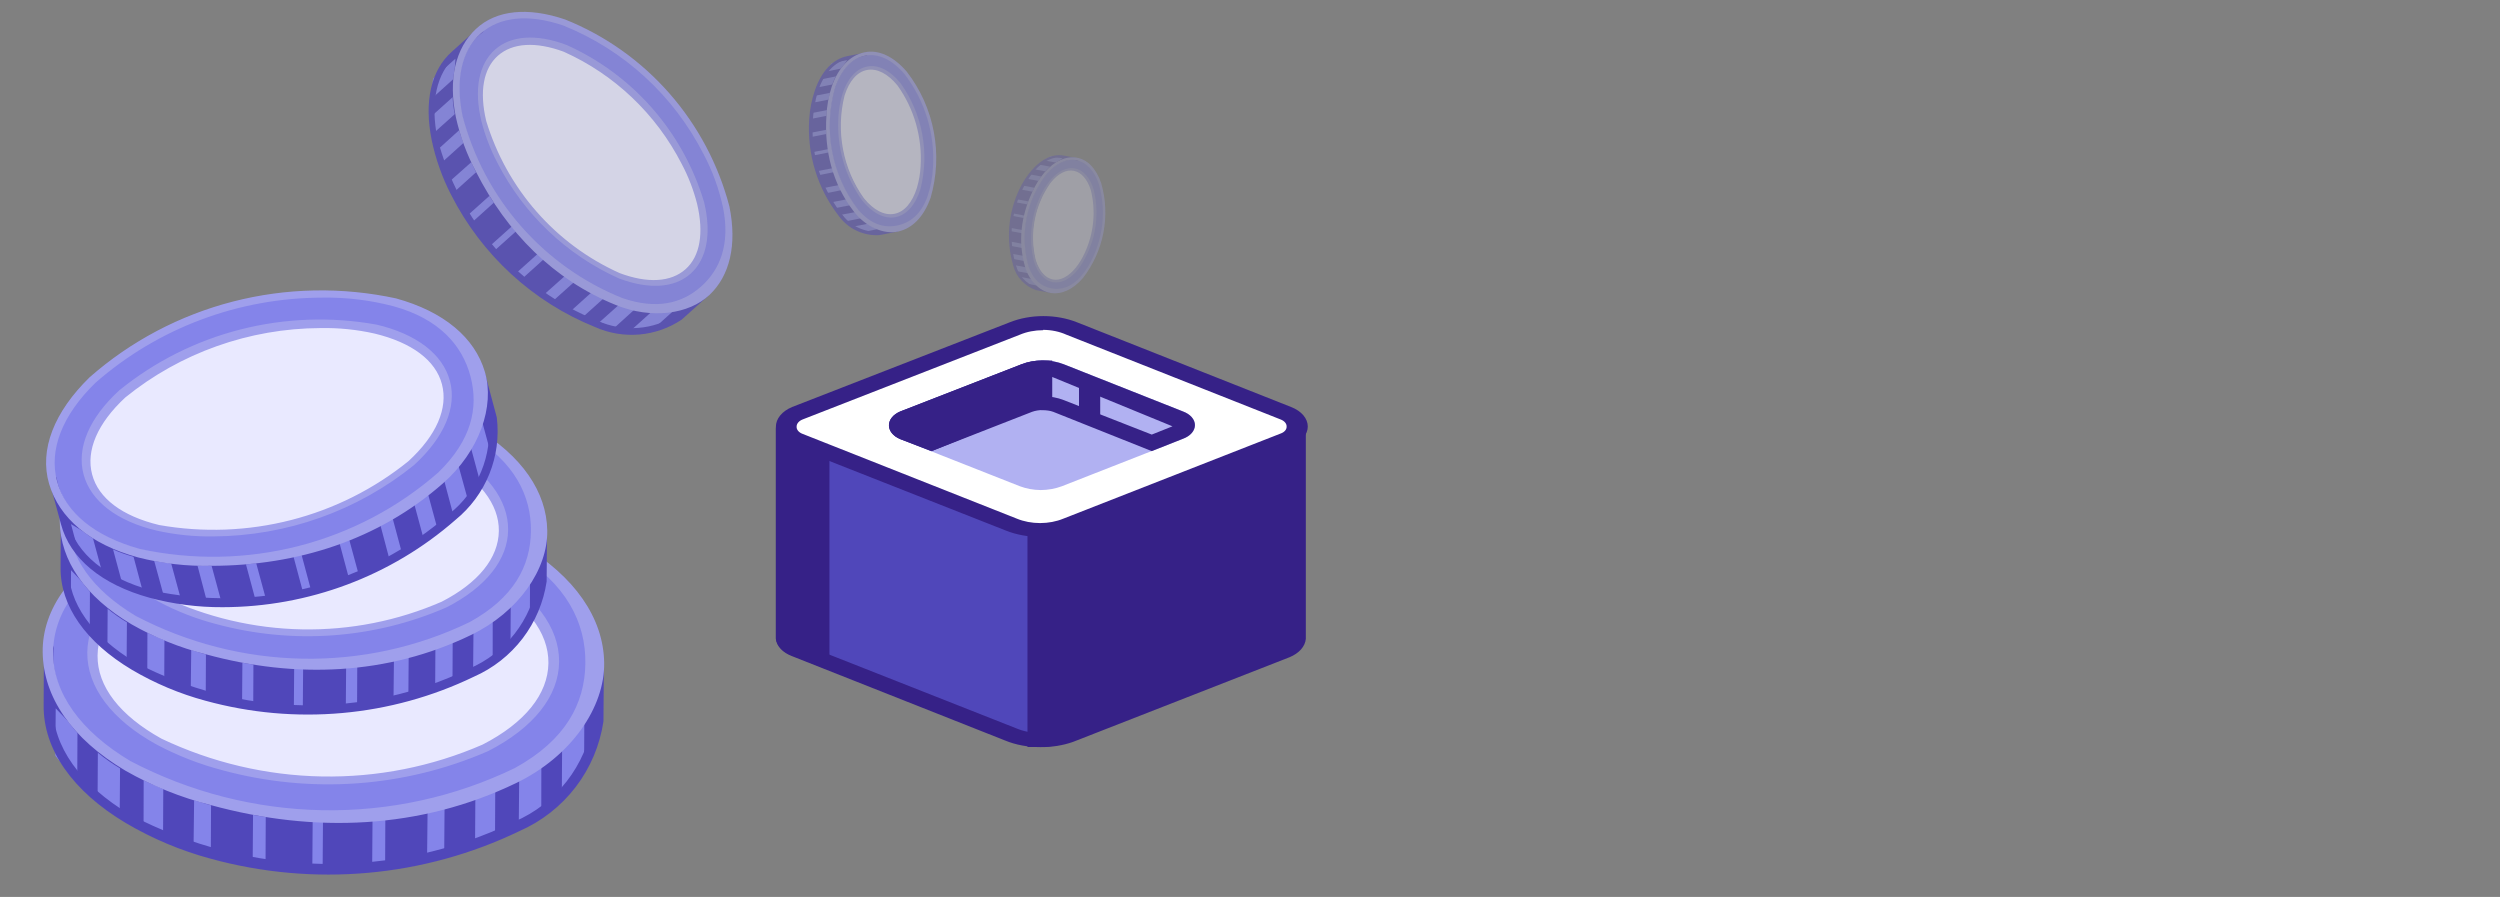 <svg viewBox="0 0 262 94" fill="none" xmlns="http://www.w3.org/2000/svg">
<rect x="0" y="0" width="262" height="94" fill="#808080" stroke="none"/>
<g clip-path="url(#clip0_1762_42737)">
<path d="M5.037 67.824L7.966 65.149C9.404 63.111 10.574 63.979 13.503 62.377C19.84 59.265 26.843 57.696 33.942 57.796C41.041 57.897 48.036 59.665 54.355 62.956C57.382 64.737 59.08 63.843 60.551 65.969L62.841 68.834L62.775 75.394C62.404 77.808 61.429 80.083 59.939 82.012C58.45 83.941 56.493 85.462 54.249 86.434C47.895 89.522 40.88 91.067 33.776 90.94C26.672 90.814 19.679 89.021 13.365 85.708C7.744 82.364 4.885 78.066 4.974 73.832L5.037 67.824Z" fill="#5047BA"/>
<path d="M23.32 80.717C32.598 83.231 42.424 82.522 51.167 78.705C55.916 76.276 58.565 72.936 58.593 69.344C58.62 65.751 56.032 62.286 51.296 59.7C45.872 57.099 39.959 55.692 33.965 55.577C27.97 55.462 22.037 56.642 16.574 59.035C11.825 61.464 9.176 64.804 9.148 68.397C9.121 71.99 11.709 75.454 16.445 78.04C18.627 79.196 20.934 80.094 23.32 80.717ZM44.117 58.188C46.419 58.778 48.643 59.642 50.741 60.762C55.102 63.179 57.513 66.25 57.472 69.493C57.431 72.736 55.005 75.754 50.575 78.027C45.279 80.335 39.531 81.474 33.724 81.367C27.917 81.26 22.187 79.91 16.923 77.407C12.562 74.991 10.183 71.929 10.225 68.686C10.266 65.443 12.691 62.424 17.089 60.142C25.573 56.434 35.112 55.744 44.117 58.188Z" fill="#5047BA"/>
<path d="M51.006 63.505C45.672 60.951 39.856 59.574 33.963 59.468C28.069 59.362 22.238 60.531 16.871 62.893C15.329 63.533 13.933 64.471 12.763 65.654C11.593 66.837 10.672 68.24 10.053 69.785C10.053 69.785 10.054 69.785 9.891 69.741C9.167 66.086 11.517 62.286 16.872 59.536C22.247 57.181 28.084 56.02 33.981 56.133C39.878 56.246 45.696 57.63 51.032 60.189C56.409 63.121 58.675 67.016 57.887 70.716L57.724 70.672C56.518 67.502 54.102 64.924 51.006 63.505Z" fill="#5047BA"/>
<path d="M9.873 70.349C10.012 70.37 10.154 70.338 10.271 70.261C10.387 70.184 10.471 70.066 10.505 69.93C11.71 66.962 14.055 64.603 17.026 63.374C22.323 61.048 28.077 59.899 33.891 60.008C39.706 60.116 45.442 61.479 50.704 64.002C52.169 64.664 53.492 65.606 54.595 66.776C55.698 67.945 56.559 69.318 57.13 70.814C57.155 70.906 57.205 70.99 57.273 71.057C57.342 71.124 57.426 71.171 57.519 71.195C57.572 71.243 57.634 71.277 57.702 71.296C57.771 71.314 57.842 71.316 57.91 71.3C58.033 71.217 58.126 71.096 58.175 70.956C59.072 66.836 56.465 62.779 51.063 59.807C45.64 57.206 39.728 55.8 33.734 55.685C27.741 55.571 21.809 56.75 16.348 59.143C10.959 61.884 8.298 65.808 9.075 69.927C9.152 70.068 9.269 70.183 9.411 70.258C9.553 70.333 9.714 70.365 9.873 70.349ZM44.401 60.338C35.12 57.821 25.288 58.543 16.551 62.381C14.016 63.518 11.853 65.333 10.302 67.626C10.72 65.877 11.555 64.258 12.739 62.907C13.923 61.556 15.419 60.513 17.102 59.864C22.398 57.557 28.144 56.418 33.95 56.525C39.756 56.632 45.485 57.982 50.747 60.483C52.426 61.185 53.911 62.282 55.074 63.68C56.237 65.078 57.041 66.734 57.417 68.503C55.931 66.091 53.785 64.146 51.235 62.898C49.07 61.766 46.774 60.906 44.401 60.338Z" fill="#5047BA"/>
<path d="M34.734 56.086L34.696 61.153L33.615 61.134L33.653 56.067L34.734 56.086Z" fill="#8484EA"/>
<path d="M38.019 61.512L39.377 61.53L39.399 56.477L38.044 56.182L38.019 61.512Z" fill="#8484EA"/>
<path d="M42.33 62.498L44.096 62.556L44.127 57.471L42.355 57.03L42.33 62.498Z" fill="#8484EA"/>
<path d="M46.513 63.822L48.59 63.894L48.621 58.809L46.558 58.012L46.513 63.822Z" fill="#8484EA"/>
<path d="M50.464 65.917L52.786 65.986L52.817 60.9L50.488 59.651L50.464 65.917Z" fill="#8484EA"/>
<path d="M54.261 69.829L56.592 69.866L56.626 64.365L54.309 62.531L54.261 69.829Z" fill="#8484EA"/>
<path d="M29.19 61.292L30.54 61.342L30.564 56.012L29.213 56.238L29.19 61.292Z" fill="#8484EA"/>
<path d="M24.437 62.158L26.212 62.184L26.27 56.724L24.46 57.104L24.437 62.158Z" fill="#8484EA"/>
<path d="M19.904 63.358L21.989 63.398L22.009 57.547L19.967 58.281L19.904 63.358Z" fill="#8484EA"/>
<path d="M15.707 65.274L18.038 65.31L18.062 59.044L15.73 60.22L15.707 65.274Z" fill="#8484EA"/>
<path d="M11.799 68.636L14.13 68.673L14.199 61.829L11.854 63.591L11.799 68.636Z" fill="#8484EA"/>
<path d="M33.849 85.966L33.814 90.697L32.733 90.678L32.768 85.946L33.849 85.966Z" fill="#8484EA"/>
<path d="M26.479 90.542L27.828 90.593L27.851 85.4L26.52 85.147L26.479 90.542Z" fill="#8484EA"/>
<path d="M20.282 88.922L22.092 89.616L22.118 84.147L20.346 83.707L20.282 88.922Z" fill="#8484EA"/>
<path d="M15.045 86.416L17.09 87.415L17.112 82.363L15.058 81.534L15.045 86.416Z" fill="#8484EA"/>
<path d="M10.227 83.631L12.546 85.051L12.584 80.21L10.257 78.685L10.227 83.631Z" fill="#8484EA"/>
<path d="M5.801 79.215L8.095 81.945L8.119 76.615L5.839 74.236L5.801 79.215Z" fill="#8484EA"/>
<path d="M39.003 90.781L40.361 90.799L40.384 85.606L39.041 85.8L39.003 90.781Z" fill="#8484EA"/>
<path d="M44.754 90.247L46.552 89.516L46.591 84.397L44.813 84.787L44.754 90.247Z" fill="#8484EA"/>
<path d="M49.789 88.194L51.879 87.681L51.904 82.351L49.82 83.108L49.789 88.194Z" fill="#8484EA"/>
<path d="M54.371 85.975L56.727 84.84L56.734 79.713L54.418 80.963L54.371 85.975Z" fill="#8484EA"/>
<path d="M58.879 83.13L61.211 81.017L61.235 75.824L58.913 77.766L58.879 83.13Z" fill="#8484EA"/>
<path d="M13.536 56.899C19.874 53.791 26.877 52.223 33.975 52.323C41.074 52.424 48.068 54.19 54.389 57.478C65.63 64.166 65.55 74.669 54.217 80.94C47.873 84.022 40.871 85.561 33.779 85.432C26.687 85.303 19.707 83.51 13.406 80.199C2.156 73.544 2.237 63.041 13.536 56.899ZM16.71 77.693C22.048 80.253 27.867 81.638 33.766 81.751C39.664 81.864 45.503 80.703 50.878 78.347C60.37 73.521 60.407 65.464 51.001 60.308C45.658 57.701 39.822 56.277 33.9 56.134C27.977 55.991 22.109 57.133 16.703 59.48C7.416 64.327 7.304 72.537 16.744 77.563L16.71 77.693Z" fill="#8484EA"/>
<path d="M22.058 89.987C32.9 92.966 44.415 91.935 54.46 87.087C56.782 86.067 58.802 84.481 60.337 82.474C61.871 80.467 62.87 78.102 63.242 75.598L63.286 69.794C63.289 69.721 63.277 69.648 63.25 69.579C63.224 69.511 63.183 69.448 63.132 69.395C63.08 69.343 63.018 69.301 62.95 69.272C62.882 69.244 62.809 69.23 62.735 69.231C62.596 69.234 62.463 69.287 62.361 69.381C62.26 69.475 62.197 69.603 62.184 69.741C61.892 72.127 60.978 74.389 59.531 76.302C58.085 78.215 56.156 79.713 53.937 80.647C47.679 83.68 40.773 85.191 33.781 85.059C26.788 84.926 19.906 83.153 13.696 79.885C8.189 76.641 5.191 72.341 5.633 67.959C5.637 67.85 5.61 67.742 5.554 67.647C5.499 67.552 5.417 67.475 5.319 67.425C5.222 67.368 5.109 67.345 4.998 67.359C4.886 67.373 4.784 67.424 4.705 67.502C4.622 67.613 4.586 67.753 4.604 67.891L4.574 73.906C4.522 78.53 7.602 82.922 13.189 86.256C15.966 87.893 18.95 89.148 22.058 89.987ZM62.174 74.203L62.139 75.544C61.773 77.859 60.827 80.04 59.39 81.885C57.953 83.731 56.069 85.183 53.912 86.109C47.649 89.147 40.737 90.663 33.737 90.535C26.738 90.407 19.848 88.637 13.629 85.371C8.375 82.23 5.514 78.208 5.538 73.957L5.529 73.054C7.233 76.339 9.881 79.051 13.133 80.841C19.526 84.181 26.602 85.987 33.788 86.112C40.975 86.237 48.071 84.677 54.502 81.56C57.748 79.932 60.419 77.37 62.174 74.203Z" fill="#5047BA"/>
<path d="M16.705 59.487C22.08 57.132 27.918 55.971 33.816 56.084C39.715 56.197 45.533 57.581 50.871 60.142C60.277 65.297 60.239 73.353 50.748 78.18C45.373 80.535 39.535 81.696 33.637 81.583C27.738 81.47 21.92 80.086 16.582 77.525C7.306 72.543 7.418 64.334 16.705 59.487Z" fill="#E9E9FF"/>
<path d="M22.091 84.373C32.935 87.353 44.049 86.912 54.095 82.063C59.888 79.269 63.396 74.099 63.317 69.439C63.239 64.778 60.257 60.412 54.669 57.077C48.275 53.734 41.198 51.926 34.01 51.801C26.822 51.676 19.725 53.237 13.293 56.358C7.631 59.477 4.395 63.733 4.474 68.393C4.552 73.053 7.502 77.411 13.122 80.754C15.935 82.364 18.953 83.581 22.091 84.373ZM45.382 54.411C48.442 55.198 51.382 56.406 54.114 58.002C59.369 61.143 61.403 65.283 61.346 69.526C61.289 73.769 59.242 77.589 53.949 80.496C47.683 83.526 40.771 85.038 33.772 84.91C26.773 84.782 19.884 83.016 13.661 79.756C8.407 76.615 5.545 72.592 5.569 68.341C5.594 64.089 8.533 60.169 13.826 57.262C23.605 52.531 34.819 51.518 45.382 54.411ZM23.321 80.722C32.599 83.237 42.425 82.527 51.168 78.711C55.918 76.281 58.567 72.941 58.595 69.348C58.622 65.755 56.034 62.291 51.298 59.704C45.873 57.102 39.96 55.696 33.965 55.581C27.971 55.466 22.037 56.646 16.574 59.039C11.824 61.468 9.175 64.808 9.148 68.401C9.12 71.994 11.709 75.459 16.444 78.045C18.627 79.201 20.934 80.099 23.321 80.722ZM44.119 58.192C46.42 58.782 48.644 59.646 50.742 60.766C55.104 63.184 57.515 66.254 57.474 69.498C57.433 72.741 55.007 75.76 50.577 78.032C45.28 80.34 39.532 81.48 33.725 81.373C27.917 81.266 22.187 79.915 16.923 77.412C12.562 74.995 10.183 71.933 10.224 68.69C10.265 65.447 12.691 62.428 17.089 60.146C25.574 56.438 35.113 55.748 44.119 58.192Z" fill="#9F9FEC"/>
<path d="M6.75 54.194L9.293 51.87C10.541 50.101 11.557 50.855 14.101 49.464C19.603 46.762 25.683 45.399 31.847 45.487C38.011 45.574 44.084 47.109 49.571 49.966C52.199 51.513 53.673 50.737 54.95 52.582L56.939 55.07L56.881 60.766C56.559 62.862 55.713 64.838 54.419 66.513C53.126 68.187 51.427 69.507 49.478 70.352C43.961 73.033 37.871 74.374 31.703 74.264C25.535 74.155 19.463 72.598 13.981 69.721C9.1 66.818 6.617 63.086 6.695 59.409L6.75 54.194Z" fill="#5047BA"/>
<path d="M22.625 65.389C30.681 67.573 39.212 66.956 46.803 63.643C50.927 61.534 53.227 58.634 53.251 55.514C53.275 52.395 51.028 49.387 46.916 47.141C42.206 44.883 37.072 43.661 31.867 43.562C26.663 43.462 21.511 44.486 16.768 46.564C12.644 48.673 10.344 51.573 10.32 54.693C10.296 57.812 12.544 60.82 16.655 63.066C18.55 64.069 20.554 64.849 22.625 65.389ZM40.683 45.829C42.681 46.34 44.612 47.091 46.434 48.064C50.22 50.162 52.314 52.828 52.278 55.644C52.242 58.46 50.136 61.081 46.29 63.054C41.691 65.058 36.701 66.047 31.659 65.954C26.616 65.861 21.641 64.689 17.071 62.516C13.285 60.418 11.219 57.759 11.255 54.943C11.291 52.127 13.397 49.507 17.215 47.526C24.582 44.306 32.864 43.707 40.683 45.829Z" fill="#5047BA"/>
<path d="M46.664 50.444C42.032 48.226 36.983 47.03 31.866 46.938C26.749 46.847 21.686 47.861 17.026 49.912C15.687 50.468 14.475 51.282 13.459 52.309C12.443 53.336 11.644 54.555 11.107 55.896C11.107 55.896 11.107 55.896 10.965 55.858C10.337 52.684 12.377 49.386 17.027 46.997C21.693 44.953 26.761 43.945 31.882 44.043C37.002 44.141 42.053 45.342 46.687 47.565C51.355 50.11 53.323 53.492 52.638 56.705L52.496 56.666C51.45 53.914 49.352 51.676 46.664 50.444Z" fill="#5047BA"/>
<path d="M10.948 56.383C11.069 56.401 11.192 56.374 11.293 56.307C11.395 56.24 11.467 56.138 11.497 56.02C12.543 53.442 14.579 51.394 17.159 50.327C21.758 48.307 26.754 47.31 31.802 47.404C36.851 47.498 41.831 48.682 46.4 50.872C47.672 51.447 48.821 52.266 49.779 53.281C50.736 54.296 51.484 55.488 51.98 56.787C52.002 56.867 52.045 56.939 52.104 56.998C52.163 57.056 52.237 57.097 52.318 57.118C52.363 57.159 52.417 57.189 52.477 57.205C52.536 57.221 52.598 57.222 52.657 57.209C52.764 57.137 52.844 57.032 52.886 56.91C53.666 53.333 51.402 49.81 46.712 47.23C42.003 44.972 36.87 43.751 31.666 43.651C26.463 43.552 21.312 44.576 16.57 46.653C11.891 49.034 9.581 52.44 10.255 56.017C10.322 56.139 10.424 56.239 10.547 56.304C10.67 56.369 10.81 56.397 10.948 56.383ZM40.927 47.691C32.869 45.506 24.333 46.132 16.747 49.465C14.545 50.452 12.667 52.028 11.321 54.019C11.683 52.5 12.409 51.095 13.437 49.922C14.464 48.749 15.764 47.843 17.225 47.28C21.823 45.276 26.812 44.287 31.853 44.38C36.894 44.473 41.869 45.645 46.438 47.817C47.895 48.426 49.185 49.379 50.194 50.593C51.204 51.807 51.902 53.244 52.229 54.781C50.939 52.686 49.076 50.997 46.861 49.914C44.981 48.931 42.988 48.184 40.927 47.691Z" fill="#5047BA"/>
<path d="M32.536 44.002L32.503 48.401L31.564 48.385L31.597 43.985L32.536 44.002Z" fill="#8484EA"/>
<path d="M35.387 48.71L36.566 48.726L36.586 44.338L35.409 44.082L35.387 48.71Z" fill="#8484EA"/>
<path d="M39.131 49.568L40.664 49.618L40.691 45.203L39.153 44.82L39.131 49.568Z" fill="#8484EA"/>
<path d="M42.761 50.717L44.565 50.78L44.591 46.365L42.8 45.673L42.761 50.717Z" fill="#8484EA"/>
<path d="M46.193 52.534L48.209 52.594L48.236 48.179L46.213 47.094L46.193 52.534Z" fill="#8484EA"/>
<path d="M49.49 55.937L51.514 55.969L51.544 51.193L49.532 49.6L49.49 55.937Z" fill="#8484EA"/>
<path d="M27.721 48.52L28.892 48.563L28.914 43.935L27.74 44.131L27.721 48.52Z" fill="#8484EA"/>
<path d="M23.596 49.27L25.137 49.292L25.188 44.552L23.616 44.882L23.596 49.27Z" fill="#8484EA"/>
<path d="M19.659 50.314L21.47 50.349L21.488 45.269L19.714 45.906L19.659 50.314Z" fill="#8484EA"/>
<path d="M16.014 51.978L18.038 52.01L18.059 46.569L16.034 47.59L16.014 51.978Z" fill="#8484EA"/>
<path d="M12.621 54.898L14.645 54.929L14.705 48.987L12.669 50.517L12.621 54.898Z" fill="#8484EA"/>
<path d="M31.767 69.944L31.737 74.052L30.798 74.035L30.829 69.927L31.767 69.944Z" fill="#8484EA"/>
<path d="M25.368 73.917L26.539 73.96L26.56 69.452L25.404 69.232L25.368 73.917Z" fill="#8484EA"/>
<path d="M19.988 72.511L21.56 73.113L21.582 68.366L20.044 67.983L19.988 72.511Z" fill="#8484EA"/>
<path d="M15.438 70.333L17.214 71.201L17.234 66.814L15.45 66.094L15.438 70.333Z" fill="#8484EA"/>
<path d="M11.257 67.918L13.271 69.15L13.303 64.947L11.283 63.623L11.257 67.918Z" fill="#8484EA"/>
<path d="M7.413 64.084L9.405 66.454L9.426 61.826L7.446 59.76L7.413 64.084Z" fill="#8484EA"/>
<path d="M36.242 74.126L37.421 74.142L37.441 69.634L36.275 69.802L36.242 74.126Z" fill="#8484EA"/>
<path d="M41.236 73.662L42.797 73.027L42.831 68.583L41.287 68.921L41.236 73.662Z" fill="#8484EA"/>
<path d="M45.607 71.877L47.421 71.431L47.443 66.803L45.633 67.461L45.607 71.877Z" fill="#8484EA"/>
<path d="M49.585 69.954L51.631 68.969L51.637 64.516L49.626 65.602L49.585 69.954Z" fill="#8484EA"/>
<path d="M53.5 67.484L55.525 65.649L55.545 61.141L53.529 62.827L53.5 67.484Z" fill="#8484EA"/>
<path d="M14.13 44.705C19.633 42.005 25.713 40.644 31.877 40.732C38.04 40.819 44.113 42.352 49.601 45.208C59.361 51.014 59.291 60.133 49.451 65.578C43.944 68.254 37.863 69.591 31.706 69.479C25.549 69.367 19.488 67.81 14.017 64.935C4.249 59.157 4.319 50.037 14.13 44.705ZM16.886 62.759C21.52 64.982 26.573 66.184 31.694 66.282C36.816 66.38 41.885 65.372 46.553 63.327C54.794 59.136 54.826 52.141 46.659 47.664C42.02 45.401 36.953 44.164 31.811 44.04C26.668 43.916 21.573 44.908 16.88 46.946C8.816 51.154 8.718 58.282 16.915 62.647L16.886 62.759Z" fill="#8484EA"/>
<path d="M21.53 73.436C30.944 76.023 40.942 75.128 49.663 70.919C51.679 70.034 53.433 68.656 54.765 66.914C56.098 65.171 56.965 63.118 57.288 60.943L57.327 55.904C57.329 55.841 57.318 55.777 57.295 55.718C57.272 55.658 57.237 55.604 57.192 55.558C57.148 55.512 57.094 55.476 57.035 55.451C56.975 55.427 56.912 55.414 56.848 55.415C56.727 55.418 56.612 55.464 56.523 55.545C56.435 55.627 56.38 55.738 56.369 55.858C56.116 57.93 55.322 59.894 54.066 61.555C52.81 63.216 51.136 64.516 49.209 65.327C43.776 67.96 37.779 69.273 31.708 69.158C25.637 69.043 19.662 67.504 14.269 64.665C9.488 61.849 6.885 58.115 7.269 54.311C7.272 54.216 7.249 54.122 7.2 54.04C7.152 53.958 7.081 53.891 6.996 53.847C6.911 53.798 6.813 53.778 6.717 53.79C6.62 53.802 6.531 53.846 6.463 53.914C6.391 54.011 6.359 54.132 6.375 54.251L6.349 59.474C6.304 63.489 8.978 67.302 13.829 70.198C16.24 71.618 18.831 72.708 21.53 73.436ZM56.361 59.733L56.33 60.897C56.012 62.907 55.192 64.8 53.944 66.402C52.696 68.005 51.06 69.266 49.187 70.07C43.749 72.707 37.748 74.024 31.67 73.913C25.593 73.801 19.611 72.265 14.211 69.428C9.649 66.701 7.165 63.209 7.186 59.518L7.178 58.735C8.658 61.587 10.957 63.942 13.78 65.496C19.331 68.396 25.475 69.963 31.715 70.072C37.955 70.18 44.116 68.826 49.7 66.12C52.518 64.706 54.837 62.482 56.361 59.733Z" fill="#5047BA"/>
<path d="M16.881 46.956C21.548 44.911 26.617 43.903 31.739 44.001C36.86 44.099 41.912 45.301 46.546 47.524C54.713 52 54.681 58.995 46.44 63.185C41.773 65.23 36.704 66.239 31.583 66.141C26.461 66.042 21.409 64.84 16.775 62.617C8.72 58.291 8.818 51.164 16.881 46.956Z" fill="#E9E9FF"/>
<path d="M21.558 68.564C30.973 71.151 40.623 70.768 49.345 66.557C54.375 64.132 57.421 59.643 57.353 55.597C57.285 51.55 54.696 47.759 49.843 44.864C44.292 41.961 38.148 40.391 31.907 40.283C25.665 40.174 19.503 41.53 13.919 44.239C9.003 46.947 6.193 50.642 6.261 54.688C6.33 58.735 8.89 62.518 13.771 65.421C16.213 66.819 18.833 67.876 21.558 68.564ZM41.78 42.549C44.437 43.231 46.989 44.281 49.362 45.666C53.924 48.394 55.691 51.988 55.641 55.672C55.592 59.357 53.815 62.673 49.219 65.197C43.778 67.828 37.777 69.141 31.7 69.03C25.623 68.918 19.641 67.385 14.238 64.555C9.676 61.827 7.191 58.335 7.212 54.643C7.234 50.951 9.786 47.548 14.381 45.024C22.872 40.916 32.609 40.037 41.78 42.549ZM22.625 65.393C30.681 67.577 39.213 66.96 46.804 63.647C50.929 61.538 53.228 58.638 53.252 55.518C53.276 52.398 51.029 49.39 46.917 47.144C42.207 44.885 37.072 43.664 31.868 43.564C26.663 43.465 21.511 44.489 16.768 46.567C12.643 48.676 10.344 51.576 10.32 54.696C10.296 57.815 12.543 60.823 16.655 63.069C18.55 64.073 20.553 64.853 22.625 65.393ZM40.684 45.832C42.682 46.343 44.613 47.094 46.435 48.067C50.221 50.165 52.315 52.832 52.279 55.648C52.243 58.464 50.137 61.085 46.291 63.058C41.692 65.062 36.701 66.051 31.659 65.958C26.616 65.865 21.641 64.693 17.071 62.52C13.284 60.421 11.218 57.763 11.254 54.946C11.29 52.13 13.396 49.509 17.214 47.528C24.582 44.308 32.864 43.71 40.684 45.832Z" fill="#9F9FEC"/>
<path d="M135.949 66.739V44.678L111.86 46.158L109.636 37.096L87.453 45.761L83.218 44.967C83.218 45.725 83.218 66.63 83.218 66.883C83.241 67.144 83.359 67.396 83.563 67.617C83.766 67.838 84.048 68.02 84.382 68.147L106.725 76.957C107.66 77.321 108.718 77.513 109.795 77.513C110.872 77.513 111.931 77.321 112.866 76.957L135.526 68.075C135.875 67.938 136.168 67.745 136.381 67.511C136.593 67.278 136.718 67.013 136.743 66.739H135.949Z" fill="#5047BA"/>
<path d="M109.002 78.297C107.715 78.3 106.452 78.063 105.349 77.611L83.007 68.765C82.533 68.588 82.13 68.334 81.835 68.025C81.539 67.717 81.36 67.363 81.313 66.996V44.971C81.302 44.839 81.34 44.707 81.423 44.587C81.506 44.467 81.632 44.363 81.789 44.285C81.969 44.222 82.169 44.189 82.372 44.189C82.574 44.189 82.774 44.222 82.954 44.285L86.819 45.007L108.684 36.45C108.89 36.38 109.117 36.344 109.346 36.344C109.576 36.344 109.803 36.38 110.008 36.45L110.432 36.631L112.549 45.368L135.897 43.96C136.164 44.013 136.399 44.122 136.57 44.271C136.741 44.42 136.839 44.602 136.85 44.791V66.96C136.814 67.348 136.642 67.725 136.347 68.058C136.052 68.391 135.643 68.671 135.156 68.873L112.443 77.755C111.38 78.128 110.197 78.314 109.002 78.297ZM83.484 45.801V66.851C83.521 66.983 83.597 67.108 83.706 67.22C83.815 67.332 83.955 67.427 84.119 67.501L106.461 76.311C107.254 76.651 108.171 76.831 109.108 76.831C110.045 76.831 110.962 76.651 111.755 76.311L134.415 67.429C134.602 67.356 134.759 67.251 134.87 67.124C134.981 66.998 135.043 66.854 135.05 66.707V45.332L111.808 46.776H111.279L110.855 46.596L108.79 38.183L87.613 46.56H87.031L83.484 45.801Z" fill="#362187"/>
<path d="M135.792 44.572L111.702 46.053L108.896 51.649V77.573C110.027 77.609 111.148 77.421 112.126 77.032L134.786 68.15C135.138 68.015 135.434 67.823 135.647 67.589C135.86 67.355 135.983 67.088 136.003 66.814V44.753L135.792 44.572Z" fill="#362187"/>
<path d="M109.003 78.288H107.679V51.425L110.962 44.926L111.862 45.287L135.792 43.843C136.058 43.896 136.294 44.004 136.465 44.153C136.636 44.302 136.734 44.484 136.745 44.673V66.842C136.713 67.231 136.543 67.609 136.247 67.943C135.952 68.277 135.541 68.556 135.051 68.756L112.338 77.638C111.323 78.041 110.177 78.264 109.003 78.288ZM109.903 51.75V76.735C110.475 76.657 111.028 76.524 111.544 76.338L134.204 67.456C134.391 67.382 134.547 67.278 134.659 67.151C134.77 67.025 134.832 66.881 134.839 66.734V45.359L112.444 46.731L109.903 51.75Z" fill="#362187"/>
<path d="M85.814 46.774C85.814 46.774 86.184 46.16 86.555 45.366L82.637 44.607C82.637 45.366 82.637 66.271 82.637 66.524C82.654 66.781 82.77 67.03 82.975 67.246C83.18 67.461 83.465 67.636 83.802 67.751L86.026 68.654V46.774H85.814Z" fill="#362187"/>
<path d="M86.925 70.244L83.007 68.691C82.533 68.514 82.13 68.26 81.835 67.951C81.539 67.643 81.36 67.289 81.313 66.922V44.897C81.302 44.765 81.34 44.633 81.423 44.513C81.506 44.393 81.632 44.289 81.789 44.211C81.971 44.151 82.17 44.119 82.372 44.119C82.574 44.119 82.773 44.151 82.954 44.211L87.984 45.186L87.613 45.944L86.925 47.244V70.244ZM83.484 45.692V66.778C83.515 66.906 83.589 67.028 83.699 67.134C83.809 67.24 83.952 67.328 84.119 67.391L84.701 67.644V46.666C84.701 46.666 84.701 46.414 85.019 46.017L83.484 45.692Z" fill="#362187"/>
<path d="M106.039 54.965L83.591 46.083C83.229 45.94 82.927 45.735 82.718 45.488C82.508 45.241 82.397 44.96 82.397 44.675C82.397 44.389 82.508 44.109 82.718 43.861C82.927 43.614 83.229 43.409 83.591 43.267L106.357 34.385C107.259 34.012 108.293 33.815 109.348 33.815C110.403 33.815 111.438 34.012 112.34 34.385L134.787 43.267C135.138 43.411 135.428 43.615 135.629 43.859C135.831 44.102 135.936 44.377 135.936 44.657C135.936 44.936 135.831 45.211 135.629 45.455C135.428 45.698 135.138 45.902 134.787 46.047L111.969 54.965C111.071 55.327 110.047 55.518 109.004 55.518C107.961 55.518 106.937 55.327 106.039 54.965Z" fill="white"/>
<path d="M109.002 56.269C107.757 56.267 106.534 56.043 105.455 55.619L83.007 46.773C82.483 46.563 82.051 46.261 81.753 45.9C81.456 45.538 81.304 45.13 81.313 44.715C81.314 44.302 81.471 43.896 81.767 43.536C82.064 43.175 82.49 42.873 83.007 42.657L105.826 33.775C106.894 33.35 108.109 33.126 109.346 33.126C110.583 33.126 111.798 33.35 112.867 33.775L135.315 42.657C135.843 42.862 136.283 43.159 136.588 43.517C136.894 43.875 137.055 44.282 137.055 44.697C137.055 45.112 136.894 45.519 136.588 45.877C136.283 46.235 135.843 46.532 135.315 46.737L112.549 55.655C111.465 56.066 110.243 56.278 109.002 56.269ZM109.32 34.605C108.46 34.604 107.616 34.766 106.885 35.075L84.119 43.957C83.924 44.034 83.763 44.144 83.651 44.277C83.539 44.411 83.482 44.562 83.484 44.715C83.476 44.869 83.531 45.022 83.643 45.156C83.756 45.29 83.92 45.4 84.119 45.473L106.567 54.355C107.302 54.658 108.144 54.818 109.002 54.818C109.861 54.818 110.703 54.658 111.438 54.355L134.203 45.437C134.398 45.37 134.56 45.266 134.673 45.138C134.785 45.011 134.842 44.864 134.838 44.715C134.846 44.561 134.791 44.408 134.679 44.275C134.566 44.141 134.402 44.031 134.203 43.957L111.755 35.075C111.033 34.748 110.187 34.572 109.32 34.569V34.605Z" fill="#362187"/>
<path d="M107.68 50.383L95.186 45.437C94.975 45.359 94.8 45.245 94.677 45.105C94.555 44.965 94.491 44.805 94.491 44.642C94.491 44.48 94.555 44.32 94.677 44.18C94.8 44.04 94.975 43.925 95.186 43.848L107.892 38.901C108.391 38.705 108.957 38.602 109.533 38.602C110.109 38.602 110.675 38.705 111.174 38.901L123.669 43.848C123.881 43.92 124.059 44.03 124.184 44.168C124.309 44.305 124.375 44.463 124.375 44.624C124.375 44.786 124.309 44.944 124.184 45.081C124.059 45.218 123.881 45.329 123.669 45.401L110.751 50.383C110.275 50.548 109.749 50.634 109.216 50.634C108.682 50.634 108.156 50.548 107.68 50.383Z" fill="#B1B1F2"/>
<path d="M109.058 51.358C108.297 51.349 107.551 51.213 106.887 50.96L94.339 46.014C93.978 45.863 93.68 45.651 93.476 45.397C93.271 45.144 93.168 44.859 93.175 44.57C93.173 44.281 93.279 43.997 93.483 43.745C93.686 43.492 93.981 43.279 94.339 43.125L107.046 38.179C107.722 37.913 108.489 37.773 109.269 37.773C110.05 37.773 110.817 37.913 111.493 38.179L123.987 43.125C124.363 43.265 124.677 43.471 124.895 43.722C125.113 43.973 125.229 44.26 125.229 44.551C125.229 44.843 125.113 45.13 124.895 45.381C124.677 45.632 124.363 45.838 123.987 45.978L111.281 50.96C110.6 51.217 109.836 51.354 109.058 51.358ZM109.058 39.262C108.664 39.261 108.278 39.336 107.946 39.479L95.239 44.425V44.714L107.787 49.66C108.12 49.784 108.493 49.848 108.872 49.848C109.251 49.848 109.624 49.784 109.958 49.66L122.664 44.678L110.381 39.551C110.056 39.388 109.671 39.288 109.269 39.262H109.058Z" fill="#B1B1F2"/>
<path d="M94.921 45.366L97.621 46.413L107.627 42.514C108.126 42.318 108.692 42.214 109.269 42.214C109.845 42.214 110.411 42.318 110.91 42.514L120.704 46.413L123.404 45.33C123.616 45.259 123.795 45.148 123.919 45.011C124.044 44.873 124.11 44.715 124.11 44.554C124.11 44.393 124.044 44.234 123.919 44.097C123.795 43.96 123.616 43.849 123.404 43.778L110.91 38.831C110.411 38.635 109.845 38.531 109.269 38.531C108.692 38.531 108.126 38.635 107.627 38.831L94.921 43.778C94.711 43.855 94.535 43.97 94.413 44.11C94.291 44.249 94.226 44.409 94.226 44.572C94.226 44.735 94.291 44.895 94.413 45.035C94.535 45.174 94.711 45.289 94.921 45.366Z" fill="#B1B1F2"/>
<path d="M97.622 47.278L94.339 46.014C93.978 45.863 93.68 45.651 93.476 45.397C93.271 45.144 93.168 44.859 93.175 44.57C93.173 44.281 93.279 43.997 93.483 43.745C93.686 43.492 93.981 43.279 94.339 43.125L107.046 38.179C107.722 37.913 108.489 37.773 109.269 37.773C110.05 37.773 110.817 37.913 111.493 38.179L123.987 43.125C124.363 43.265 124.677 43.471 124.895 43.722C125.113 43.973 125.229 44.26 125.229 44.551C125.229 44.843 125.113 45.13 124.895 45.381C124.677 45.632 124.363 45.838 123.987 45.978L120.705 47.278L110.381 43.161C110.038 43.038 109.657 42.974 109.269 42.974C108.882 42.974 108.5 43.038 108.157 43.161L97.622 47.278ZM95.451 44.714L97.622 45.544L107.046 41.934C107.722 41.668 108.489 41.528 109.269 41.528C110.05 41.528 110.817 41.668 111.493 41.934L120.705 45.544L122.876 44.678L110.381 39.551C110.047 39.41 109.662 39.336 109.269 39.336C108.877 39.336 108.492 39.41 108.157 39.551L95.451 44.497V44.786V44.714Z" fill="#362187"/>
<path d="M109.163 38.543C108.623 38.549 108.095 38.648 107.627 38.832L94.921 43.778C94.711 43.856 94.535 43.97 94.413 44.11C94.291 44.25 94.226 44.41 94.226 44.573C94.226 44.736 94.291 44.895 94.413 45.035C94.535 45.175 94.711 45.29 94.921 45.367L97.621 46.414L107.627 42.515C108.095 42.331 108.623 42.232 109.163 42.226V38.543Z" fill="#362187"/>
<path d="M97.621 47.28L94.339 46.016C93.977 45.864 93.679 45.652 93.472 45.399C93.265 45.146 93.157 44.862 93.157 44.572C93.157 44.283 93.265 43.998 93.472 43.745C93.679 43.492 93.977 43.28 94.339 43.128L107.045 38.181C107.687 37.924 108.418 37.787 109.163 37.784H110.274V42.983H109.216C108.867 42.931 108.505 42.931 108.157 42.983L97.621 47.28ZM108.21 39.517L95.609 44.428V44.717L97.78 45.547L107.204 41.936L108.21 41.648V39.517Z" fill="#362187"/>
<path d="M115.302 40.313H113.079V43.744H115.302V40.313Z" fill="#362187"/>
<g opacity="0.5">
<path d="M90.796 5.631L91.849 6.389C92.599 6.713 92.397 7.141 93.106 7.968C94.525 9.781 95.492 11.905 95.93 14.168C96.367 16.432 96.262 18.771 95.623 20.994C95.251 22.073 95.651 22.554 95.066 23.16L94.297 24.075L92.186 24.481C91.386 24.52 90.59 24.359 89.872 24.011C89.154 23.663 88.536 23.14 88.076 22.489C86.663 20.67 85.703 18.541 85.273 16.274C84.844 14.007 84.957 11.667 85.603 9.444C86.305 7.439 87.497 6.25 88.862 6.003L90.796 5.631Z" fill="#5047BA"/>
<path d="M87.865 12.283C87.671 15.396 88.55 18.474 90.354 21.005C91.448 22.357 92.696 22.982 93.852 22.756C95.008 22.531 95.949 21.483 96.467 19.809C96.943 17.915 97.004 15.943 96.644 14.03C96.284 12.117 95.513 10.307 94.382 8.726C93.288 7.374 92.04 6.75 90.884 6.975C89.728 7.2 88.787 8.248 88.27 9.923C88.043 10.691 87.907 11.484 87.865 12.283ZM96.477 17.428C96.44 18.198 96.31 18.961 96.089 19.701C95.601 21.245 94.774 22.212 93.73 22.41C92.686 22.608 91.556 22.033 90.532 20.773C89.441 19.239 88.695 17.486 88.345 15.633C87.995 13.78 88.049 11.87 88.505 10.034C88.992 8.49 89.818 7.534 90.863 7.336C91.907 7.138 93.037 7.712 94.061 8.962C95.813 11.418 96.666 14.406 96.477 17.428Z" fill="#5047BA"/>
<path d="M95.231 19.967C95.698 18.105 95.755 16.166 95.399 14.286C95.043 12.405 94.282 10.627 93.168 9.075C92.861 8.626 92.467 8.243 92.01 7.948C91.553 7.653 91.041 7.452 90.504 7.356C90.504 7.356 90.504 7.356 90.507 7.301C91.633 6.833 93.009 7.333 94.247 8.856C95.359 10.412 96.118 12.192 96.472 14.074C96.826 15.957 96.766 17.896 96.297 19.759C95.712 21.66 94.61 22.634 93.37 22.624L93.373 22.569C94.311 21.98 94.98 21.044 95.231 19.967Z" fill="#5047BA"/>
<path d="M90.304 7.331C90.307 7.377 90.326 7.42 90.359 7.452C90.391 7.484 90.435 7.503 90.48 7.505C91.514 7.694 92.426 8.286 93.018 9.151C94.115 10.684 94.865 12.438 95.215 14.294C95.565 16.15 95.507 18.062 95.045 19.899C94.929 20.408 94.714 20.89 94.411 21.317C94.109 21.744 93.725 22.107 93.282 22.386C93.254 22.4 93.231 22.421 93.213 22.447C93.197 22.473 93.187 22.503 93.185 22.534C93.173 22.554 93.166 22.576 93.165 22.599C93.164 22.622 93.168 22.645 93.177 22.666C93.212 22.699 93.257 22.721 93.305 22.727C94.688 22.744 95.819 21.651 96.416 19.74C96.892 17.847 96.953 15.875 96.593 13.963C96.233 12.05 95.462 10.241 94.332 8.66C93.095 7.125 91.658 6.535 90.387 7.05C90.347 7.084 90.317 7.128 90.303 7.178C90.288 7.228 90.289 7.281 90.304 7.331ZM95.804 17.657C95.999 14.542 95.116 11.463 93.305 8.935C92.772 8.203 92.046 7.634 91.207 7.29C91.796 7.309 92.372 7.469 92.884 7.758C93.396 8.046 93.83 8.454 94.15 8.947C95.242 10.48 95.988 12.233 96.338 14.086C96.687 15.938 96.633 17.848 96.178 19.684C96.063 20.263 95.809 20.807 95.437 21.268C95.065 21.728 94.587 22.092 94.043 22.327C94.719 21.697 95.202 20.888 95.434 19.996C95.654 19.234 95.779 18.448 95.804 17.657Z" fill="#5047BA"/>
<path d="M96.53 14.304L94.9 14.622L94.835 14.277L96.465 13.959L96.53 14.304Z" fill="#8484EA"/>
<path d="M94.999 15.706L95.084 16.138L96.708 15.816L96.713 15.366L94.999 15.706Z" fill="#8484EA"/>
<path d="M94.973 17.137L95.071 17.702L96.707 17.381L96.731 16.789L94.973 17.137Z" fill="#8484EA"/>
<path d="M94.826 18.557L94.941 19.222L96.576 18.9L96.695 18.193L94.826 18.557Z" fill="#8484EA"/>
<path d="M94.408 19.943L94.539 20.686L96.175 20.365L96.422 19.543L94.408 19.943Z" fill="#8484EA"/>
<path d="M93.412 21.413L93.555 22.157L95.324 21.81L95.76 20.953L93.412 21.413Z" fill="#8484EA"/>
<path d="M94.489 12.884L94.562 13.316L96.276 12.977L96.114 12.562L94.489 12.884Z" fill="#8484EA"/>
<path d="M93.903 11.431L94.013 11.997L95.77 11.66L95.528 11.109L93.903 11.431Z" fill="#8484EA"/>
<path d="M93.213 10.06L93.338 10.726L95.219 10.351L94.848 9.75L93.213 10.06Z" fill="#8484EA"/>
<path d="M92.317 8.857L92.459 9.601L94.473 9.2L93.941 8.535L92.317 8.857Z" fill="#8484EA"/>
<path d="M90.982 7.836L91.124 8.579L93.327 8.156L92.606 7.525L90.982 7.836Z" fill="#8484EA"/>
<path d="M86.874 15.972L85.352 16.269L85.286 15.924L86.808 15.627L86.874 15.972Z" fill="#8484EA"/>
<path d="M84.918 13.927L84.991 14.36L86.66 14.029L86.653 13.589L84.918 13.927Z" fill="#8484EA"/>
<path d="M85.027 11.853L84.924 12.473L86.682 12.126L86.706 11.534L85.027 11.853Z" fill="#8484EA"/>
<path d="M85.487 10.025L85.302 10.74L86.926 10.418L87.056 9.711L85.487 10.025Z" fill="#8484EA"/>
<path d="M86.064 8.31L85.761 9.14L87.319 8.836L87.654 7.997L86.064 8.31Z" fill="#8484EA"/>
<path d="M87.186 6.61L86.462 7.517L88.175 7.178L88.788 6.298L87.186 6.61Z" fill="#8484EA"/>
<path d="M85.674 17.933L85.758 18.366L87.428 18.035L87.276 17.621L85.674 17.933Z" fill="#8484EA"/>
<path d="M86.224 19.719L86.577 20.243L88.224 19.922L87.981 19.382L86.224 19.719Z" fill="#8484EA"/>
<path d="M87.216 21.184L87.519 21.815L89.233 21.476L88.851 20.863L87.216 21.184Z" fill="#8484EA"/>
<path d="M88.227 22.496L88.748 23.171L90.395 22.84L89.84 22.184L88.227 22.496Z" fill="#8484EA"/>
<path d="M89.441 23.743L90.274 24.347L91.943 24.016L91.166 23.404L89.441 23.743Z" fill="#8484EA"/>
<path d="M94.868 7.626C96.286 9.439 97.253 11.563 97.69 13.826C98.128 16.09 98.023 18.429 97.385 20.652C95.981 24.662 92.603 25.32 89.839 22.125C88.429 20.309 87.471 18.183 87.043 15.92C86.615 13.657 86.729 11.321 87.376 9.102C88.769 5.092 92.148 4.434 94.868 7.626ZM88.4 9.989C87.93 11.853 87.871 13.793 88.225 15.676C88.579 17.559 89.338 19.339 90.45 20.895C92.629 23.598 95.219 23.086 96.252 19.759C96.736 17.891 96.807 15.943 96.461 14.05C96.115 12.158 95.36 10.367 94.249 8.801C92.077 6.164 89.433 6.663 88.443 9.992L88.4 9.989Z" fill="#8484EA"/>
<path d="M84.805 12.486C84.565 16.127 85.658 19.721 87.88 22.599C88.361 23.271 89.004 23.81 89.75 24.167C90.497 24.524 91.322 24.688 92.151 24.643L94.018 24.279C94.042 24.275 94.064 24.266 94.085 24.253C94.105 24.241 94.122 24.224 94.136 24.204C94.15 24.184 94.159 24.162 94.163 24.138C94.168 24.114 94.168 24.09 94.162 24.067C94.152 24.023 94.126 23.984 94.09 23.958C94.053 23.932 94.007 23.92 93.962 23.925C93.177 23.988 92.389 23.844 91.679 23.509C90.969 23.174 90.361 22.658 89.914 22.013C88.526 20.221 87.583 18.124 87.163 15.892C86.743 13.66 86.857 11.357 87.496 9.17C88.173 7.208 89.356 5.974 90.792 5.83C90.828 5.824 90.861 5.808 90.888 5.784C90.914 5.76 90.934 5.729 90.943 5.695C90.955 5.66 90.955 5.623 90.943 5.589C90.931 5.554 90.908 5.525 90.878 5.505C90.837 5.486 90.79 5.483 90.746 5.498L88.812 5.88C87.324 6.165 86.117 7.43 85.416 9.423C85.074 10.413 84.868 11.443 84.805 12.486ZM92.528 24.212L92.095 24.289C91.328 24.323 90.565 24.164 89.877 23.828C89.189 23.491 88.598 22.986 88.158 22.361C86.768 20.567 85.823 18.469 85.401 16.235C84.979 14.001 85.092 11.696 85.729 9.506C86.391 7.631 87.493 6.459 88.86 6.19L89.149 6.128C88.207 6.884 87.511 7.903 87.151 9.053C86.501 11.303 86.39 13.67 86.825 15.963C87.261 18.256 88.231 20.411 89.658 22.252C90.396 23.178 91.395 23.861 92.528 24.212Z" fill="#5047BA"/>
<path d="M94.243 8.793C95.355 10.349 96.114 12.129 96.468 14.012C96.822 15.895 96.763 17.835 96.293 19.698C95.26 23.025 92.67 23.537 90.492 20.834C89.38 19.279 88.621 17.498 88.266 15.615C87.912 13.733 87.972 11.793 88.441 9.929C89.427 6.655 92.072 6.156 94.243 8.793Z" fill="#E9E9FF"/>
<path d="M86.61 12.128C86.371 15.77 87.248 19.274 89.47 22.153C90.751 23.812 92.643 24.591 94.135 24.263C95.626 23.934 96.832 22.702 97.533 20.708C98.184 18.458 98.296 16.09 97.86 13.796C97.425 11.503 96.454 9.348 95.026 7.507C93.649 5.91 92.069 5.158 90.577 5.486C89.085 5.815 87.881 7.036 87.179 9.041C86.848 10.04 86.657 11.079 86.61 12.128ZM97.775 17.582C97.725 18.606 97.531 19.619 97.199 20.592C96.538 22.467 95.343 23.384 93.976 23.642C92.61 23.9 91.248 23.498 89.964 22.004C88.576 20.209 87.633 18.11 87.211 15.877C86.789 13.643 86.9 11.338 87.535 9.147C88.196 7.272 89.299 6.1 90.666 5.831C92.034 5.562 93.487 6.241 94.771 7.735C96.937 10.536 98.005 14.035 97.775 17.582ZM87.864 12.281C87.671 15.395 88.549 18.473 90.353 21.004C91.448 22.356 92.696 22.98 93.852 22.755C95.007 22.53 95.949 21.482 96.466 19.808C96.943 17.913 97.003 15.942 96.644 14.028C96.284 12.115 95.512 10.305 94.382 8.724C93.287 7.372 92.04 6.748 90.884 6.973C89.728 7.198 88.786 8.247 88.269 9.921C88.042 10.69 87.906 11.482 87.864 12.281ZM96.477 17.427C96.44 18.197 96.309 18.96 96.088 19.7C95.6 21.244 94.774 22.211 93.729 22.409C92.685 22.607 91.555 22.032 90.532 20.772C89.44 19.238 88.694 17.485 88.344 15.631C87.994 13.778 88.049 11.868 88.504 10.032C88.992 8.488 89.818 7.532 90.862 7.334C91.906 7.136 93.037 7.711 94.06 8.96C95.813 11.416 96.666 14.404 96.477 17.427Z" fill="#9F9FEC"/>
</g>
<g opacity="0.3">
<path d="M112.955 16.682L113.483 17.507C113.919 17.944 113.658 18.189 113.925 18.967C114.416 20.635 114.502 22.397 114.178 24.108C113.854 25.82 113.128 27.433 112.059 28.816C111.497 29.469 111.644 29.919 111.064 30.181L110.269 30.609L108.673 30.305C108.1 30.11 107.587 29.774 107.18 29.329C106.772 28.885 106.485 28.345 106.342 27.76C105.858 26.089 105.778 24.326 106.108 22.614C106.439 20.903 107.171 19.291 108.245 17.91C109.297 16.698 110.466 16.196 111.494 16.403L112.955 16.682Z" fill="#5047BA"/>
<path d="M109.042 20.54C108.037 22.672 107.795 25.078 108.356 27.359C108.748 28.613 109.45 29.4 110.324 29.564C111.199 29.729 112.152 29.255 112.982 28.224C113.845 27.027 114.438 25.659 114.719 24.215C115 22.771 114.963 21.286 114.61 19.86C114.219 18.606 113.517 17.819 112.642 17.655C111.768 17.491 110.814 17.964 109.984 18.995C109.61 19.472 109.294 19.991 109.042 20.54ZM113.654 26.555C113.413 27.085 113.108 27.585 112.747 28.043C111.974 28.991 111.124 29.439 110.335 29.287C109.547 29.135 108.913 28.416 108.547 27.246C108.208 25.864 108.173 24.425 108.444 23.026C108.715 21.627 109.286 20.301 110.118 19.139C110.891 18.191 111.738 17.75 112.526 17.902C113.315 18.055 113.948 18.773 114.319 19.936C114.864 22.15 114.629 24.485 113.654 26.555Z" fill="#5047BA"/>
<path d="M112.07 27.987C112.917 26.809 113.498 25.464 113.773 24.044C114.048 22.625 114.009 21.164 113.66 19.763C113.569 19.362 113.399 18.984 113.161 18.649C112.922 18.314 112.619 18.03 112.268 17.813C112.268 17.813 112.268 17.813 112.286 17.775C113.207 17.761 114.034 18.495 114.478 19.91C114.825 21.313 114.861 22.774 114.585 24.195C114.309 25.616 113.726 26.961 112.877 28.138C111.935 29.31 110.89 29.686 110.022 29.334L110.04 29.296C110.863 29.144 111.593 28.673 112.07 27.987Z" fill="#5047BA"/>
<path d="M112.138 17.746C112.127 17.779 112.129 17.815 112.143 17.846C112.156 17.878 112.182 17.903 112.213 17.917C112.886 18.339 113.362 19.009 113.536 19.781C113.879 21.163 113.916 22.605 113.644 24.005C113.372 25.406 112.798 26.733 111.961 27.894C111.738 28.219 111.452 28.497 111.121 28.712C110.789 28.928 110.418 29.076 110.03 29.148C110.006 29.15 109.984 29.159 109.964 29.172C109.945 29.186 109.93 29.204 109.92 29.225C109.906 29.236 109.895 29.25 109.888 29.265C109.881 29.281 109.877 29.298 109.878 29.315C109.893 29.349 109.919 29.376 109.951 29.394C110.917 29.792 112.016 29.34 112.968 28.165C113.831 26.968 114.423 25.6 114.704 24.157C114.985 22.713 114.948 21.228 114.595 19.803C114.155 18.38 113.311 17.565 112.274 17.572C112.237 17.584 112.204 17.608 112.18 17.639C112.155 17.67 112.141 17.707 112.138 17.746ZM113.12 26.531C114.125 24.398 114.364 21.99 113.798 19.71C113.628 19.047 113.277 18.445 112.783 17.969C113.192 18.147 113.551 18.42 113.83 18.765C114.11 19.111 114.301 19.518 114.388 19.953C114.727 21.335 114.762 22.773 114.49 24.172C114.219 25.571 113.648 26.896 112.817 28.058C112.575 28.433 112.245 28.744 111.855 28.964C111.465 29.184 111.028 29.306 110.581 29.319C111.231 29.066 111.796 28.632 112.207 28.07C112.575 27.597 112.881 27.08 113.12 26.531Z" fill="#5047BA"/>
<path d="M114.563 24.376L113.33 24.145L113.38 23.884L114.613 24.116L114.563 24.376Z" fill="#8484EA"/>
<path d="M113.098 24.935L113.037 25.263L114.267 25.49L114.396 25.175L113.098 24.935Z" fill="#8484EA"/>
<path d="M112.679 25.934L112.591 26.359L113.829 26.589L114.011 26.181L112.679 25.934Z" fill="#8484EA"/>
<path d="M112.18 26.889L112.075 27.387L113.313 27.618L113.594 27.154L112.18 26.889Z" fill="#8484EA"/>
<path d="M111.5 27.744L111.385 28.303L112.623 28.533L113.025 28.025L111.5 27.744Z" fill="#8484EA"/>
<path d="M110.391 28.493L110.284 29.055L111.623 29.304L112.168 28.825L110.391 28.493Z" fill="#8484EA"/>
<path d="M113.526 22.811L113.457 23.135L114.755 23.375L114.757 23.038L113.526 22.811Z" fill="#8484EA"/>
<path d="M113.52 21.623L113.438 22.051L114.766 22.305L114.75 21.851L113.52 21.623Z" fill="#8484EA"/>
<path d="M113.417 20.476L113.319 20.978L114.744 21.24L114.651 20.714L113.417 20.476Z" fill="#8484EA"/>
<path d="M113.125 19.375L113.018 19.937L114.544 20.217L114.356 19.602L113.125 19.375Z" fill="#8484EA"/>
<path d="M112.471 18.287L112.363 18.848L114.028 19.165L113.698 18.521L112.471 18.287Z" fill="#8484EA"/>
<path d="M107.319 22.855L106.167 22.639L106.217 22.378L107.369 22.594L107.319 22.855Z" fill="#8484EA"/>
<path d="M106.511 20.872L106.442 21.196L107.706 21.43L107.824 21.119L106.511 20.872Z" fill="#8484EA"/>
<path d="M107.17 19.444L106.924 19.851L108.256 20.097L108.438 19.688L107.17 19.444Z" fill="#8484EA"/>
<path d="M108.005 18.291L107.675 18.742L108.906 18.969L109.194 18.509L108.005 18.291Z" fill="#8484EA"/>
<path d="M108.886 17.249L108.442 17.747L109.62 17.969L110.09 17.473L108.886 17.249Z" fill="#8484EA"/>
<path d="M110.146 16.366L109.385 16.801L110.682 17.041L111.358 16.594L110.146 16.366Z" fill="#8484EA"/>
<path d="M105.929 23.886L105.867 24.214L107.132 24.447L107.141 24.114L105.929 23.886Z" fill="#8484EA"/>
<path d="M105.815 25.301L105.917 25.767L107.163 26.002L107.143 25.555L105.815 25.301Z" fill="#8484EA"/>
<path d="M106.104 26.607L106.141 27.134L107.439 27.374L107.343 26.837L106.104 26.607Z" fill="#8484EA"/>
<path d="M106.448 27.812L106.625 28.431L107.874 28.658L107.667 28.043L106.448 27.812Z" fill="#8484EA"/>
<path d="M106.952 29.027L107.368 29.683L108.633 29.917L108.257 29.27L106.952 29.027Z" fill="#8484EA"/>
<path d="M115.258 19.217C115.748 20.885 115.834 22.646 115.51 24.358C115.186 26.069 114.46 27.682 113.392 29.066C111.288 31.49 108.732 31.009 107.682 27.995C107.198 26.327 107.119 24.567 107.45 22.858C107.78 21.15 108.512 19.541 109.585 18.163C111.682 15.736 114.238 16.216 115.258 19.217ZM110.056 19.072C109.207 20.25 108.624 21.596 108.347 23.017C108.071 24.437 108.107 25.899 108.454 27.302C109.23 29.808 111.192 30.17 112.845 28.123C113.706 26.946 114.3 25.598 114.584 24.172C114.869 22.747 114.839 21.279 114.495 19.869C113.706 17.412 111.71 17.025 110.086 19.086L110.056 19.072Z" fill="#8484EA"/>
<path d="M106.835 19.827C105.651 22.317 105.416 25.146 106.174 27.786C106.324 28.392 106.625 28.95 107.05 29.409C107.474 29.868 108.008 30.213 108.603 30.413L110.015 30.678C110.033 30.682 110.051 30.682 110.069 30.679C110.087 30.675 110.104 30.668 110.119 30.658C110.134 30.648 110.147 30.635 110.156 30.62C110.166 30.604 110.173 30.587 110.176 30.57C110.181 30.536 110.173 30.501 110.155 30.473C110.136 30.444 110.108 30.423 110.075 30.414C109.505 30.239 108.993 29.919 108.588 29.485C108.183 29.052 107.899 28.52 107.765 27.942C107.29 26.297 107.213 24.561 107.541 22.877C107.868 21.192 108.591 19.607 109.65 18.249C110.672 17.061 111.847 16.524 112.896 16.824C112.922 16.829 112.95 16.828 112.975 16.818C113.001 16.809 113.023 16.793 113.04 16.771C113.057 16.75 113.068 16.724 113.069 16.696C113.07 16.669 113.062 16.642 113.047 16.619C113.023 16.594 112.991 16.579 112.956 16.578L111.492 16.307C110.367 16.091 109.167 16.643 108.118 17.847C107.602 18.447 107.17 19.113 106.835 19.827ZM108.988 30.216L108.662 30.149C108.114 29.958 107.622 29.634 107.233 29.206C106.844 28.778 106.57 28.259 106.435 27.697C105.959 26.05 105.881 24.312 106.208 22.626C106.535 20.94 107.257 19.352 108.316 17.992C109.303 16.86 110.404 16.345 111.439 16.538L111.659 16.575C110.786 16.843 110.014 17.364 109.44 18.071C108.356 19.47 107.618 21.101 107.284 22.833C106.95 24.564 107.031 26.348 107.519 28.039C107.778 28.895 108.29 29.653 108.988 30.216Z" fill="#5047BA"/>
<path d="M114.494 19.873C114.841 21.276 114.878 22.738 114.601 24.158C114.325 25.579 113.742 26.925 112.893 28.103C111.239 30.15 109.278 29.788 108.502 27.282C108.155 25.879 108.118 24.417 108.395 22.997C108.672 21.576 109.255 20.23 110.104 19.052C111.71 17.029 113.705 17.416 114.494 19.873Z" fill="#E9E9FF"/>
<path d="M108.204 20.081C107.02 22.572 106.659 25.277 107.416 27.918C107.853 29.441 108.964 30.515 110.103 30.701C111.242 30.886 112.432 30.357 113.481 29.152C114.566 27.754 115.305 26.123 115.639 24.391C115.973 22.659 115.892 20.875 115.403 19.183C114.882 17.678 113.981 16.709 112.842 16.524C111.703 16.338 110.517 16.86 109.465 18.072C108.954 18.681 108.53 19.358 108.204 20.081ZM114.523 27.025C114.202 27.73 113.783 28.387 113.279 28.978C112.292 30.11 111.197 30.42 110.165 30.221C109.134 30.02 108.289 29.358 107.804 27.951C107.33 26.304 107.254 24.567 107.58 22.881C107.907 21.195 108.628 19.607 109.685 18.246C110.673 17.114 111.774 16.599 112.809 16.791C113.844 16.983 114.675 17.866 115.16 19.273C115.9 21.844 115.674 24.599 114.523 27.025ZM109.042 20.538C108.038 22.671 107.796 25.077 108.357 27.358C108.748 28.612 109.45 29.399 110.325 29.563C111.199 29.727 112.153 29.254 112.983 28.223C113.846 27.026 114.438 25.658 114.72 24.214C115.001 22.77 114.964 21.284 114.611 19.859C114.219 18.604 113.517 17.818 112.643 17.653C111.769 17.489 110.815 17.963 109.985 18.994C109.611 19.471 109.295 19.989 109.042 20.538ZM113.655 26.554C113.414 27.084 113.109 27.584 112.748 28.042C111.975 28.99 111.124 29.438 110.336 29.286C109.547 29.134 108.914 28.415 108.547 27.244C108.208 25.863 108.173 24.424 108.444 23.025C108.716 21.626 109.287 20.3 110.119 19.137C110.892 18.189 111.739 17.748 112.527 17.901C113.316 18.053 113.949 18.772 114.319 19.935C114.865 22.148 114.63 24.484 113.655 26.554Z" fill="#9F9FEC"/>
</g>
<path d="M5.46 50.146L7.152 47.455C7.828 45.575 8.917 45.995 10.837 44.133C15.068 40.379 20.142 37.674 25.646 36.238C31.15 34.801 36.928 34.675 42.511 35.869C45.228 36.6 46.349 35.547 47.938 36.875L50.318 38.599L51.665 43.68C51.894 45.623 51.626 47.589 50.887 49.396C50.148 51.203 48.961 52.795 47.435 54.024C43.186 57.764 38.098 60.453 32.585 61.87C27.072 63.287 21.288 63.394 15.706 62.181C10.652 60.798 7.527 58.087 6.693 54.798L5.46 50.146Z" fill="#5047BA"/>
<path d="M22.329 56.212C30.03 56.176 37.468 53.532 43.406 48.721C46.556 45.832 47.889 42.688 47.144 39.907C46.4 37.127 43.662 35.003 39.453 34.015C34.709 33.163 29.843 33.338 25.189 34.527C20.535 35.717 16.204 37.893 12.496 40.906C9.345 43.795 8.012 46.939 8.757 49.719C9.502 52.5 12.239 54.624 16.448 55.611C18.38 56.038 20.353 56.24 22.329 56.212ZM33.587 34.379C35.489 34.343 37.391 34.537 39.251 34.955C43.134 35.891 45.651 37.748 46.311 40.262C46.97 42.775 45.741 45.623 42.804 48.324C39.206 51.235 35.01 53.341 30.502 54.496C25.995 55.652 21.281 55.831 16.683 55.02C12.799 54.084 10.309 52.227 9.65 49.713C8.99 47.2 10.22 44.351 13.129 41.651C18.891 36.978 26.111 34.412 33.587 34.379Z" fill="#5047BA"/>
<path d="M40.041 37C35.376 36.166 30.592 36.342 26.017 37.517C21.443 38.692 17.189 40.838 13.548 43.806C12.493 44.629 11.615 45.652 10.964 46.815C10.313 47.977 9.901 49.258 9.752 50.583C9.752 50.583 9.752 50.583 9.617 50.584C8.279 47.915 9.283 44.48 12.833 41.214C16.481 38.249 20.742 36.108 25.32 34.938C29.899 33.767 34.687 33.595 39.354 34.434C44.132 35.551 46.712 38.077 46.892 41.102L46.757 41.103C45.15 38.912 42.734 37.437 40.041 37Z" fill="#5047BA"/>
<path d="M9.738 51.071C9.85 51.056 9.953 51.002 10.026 50.917C10.1 50.833 10.139 50.724 10.137 50.612C10.434 48.062 11.742 45.741 13.775 44.158C17.369 41.233 21.569 39.118 26.082 37.962C30.596 36.806 35.316 36.635 39.918 37.462C41.191 37.66 42.413 38.107 43.515 38.775C44.616 39.442 45.574 40.319 46.334 41.353C46.373 41.418 46.429 41.472 46.496 41.509C46.563 41.547 46.639 41.566 46.715 41.564C46.766 41.59 46.822 41.603 46.878 41.602C46.935 41.602 46.99 41.588 47.04 41.562C47.117 41.471 47.163 41.358 47.17 41.24C46.985 37.866 44.106 35.289 39.301 34.145C34.558 33.293 29.692 33.468 25.039 34.658C20.386 35.847 16.057 38.023 12.349 41.035C8.772 44.301 7.553 47.899 9.032 50.915C9.121 51.007 9.236 51.071 9.362 51.099C9.487 51.126 9.618 51.117 9.738 51.071ZM34.269 35.976C26.564 36.012 19.126 38.665 13.197 43.493C11.481 44.911 10.197 46.774 9.489 48.876C9.438 47.436 9.739 46.008 10.365 44.712C10.991 43.416 11.924 42.291 13.085 41.431C16.683 38.52 20.878 36.415 25.385 35.26C29.892 34.104 34.604 33.925 39.201 34.735C40.647 34.919 42.029 35.45 43.225 36.282C44.42 37.113 45.395 38.221 46.063 39.507C44.401 37.961 42.329 36.916 40.093 36.496C38.179 36.084 36.223 35.909 34.269 35.976Z" fill="#5047BA"/>
<path d="M25.878 34.745L26.929 38.667L26.09 38.883L25.038 34.961L25.878 34.745Z" fill="#8484EA"/>
<path d="M29.581 38.24L30.633 37.965L29.573 34.057L28.463 34.119L29.581 38.24Z" fill="#8484EA"/>
<path d="M33.12 38.082L34.497 37.75L33.436 33.816L31.974 33.853L33.12 38.082Z" fill="#8484EA"/>
<path d="M36.643 38.219L38.262 37.832L37.202 33.898L35.439 33.723L36.643 38.219Z" fill="#8484EA"/>
<path d="M40.141 38.992L41.949 38.55L40.889 34.616L38.823 34.148L40.141 38.992Z" fill="#8484EA"/>
<path d="M43.895 41.191L45.703 40.722L44.556 36.467L42.376 35.544L43.895 41.191Z" fill="#8484EA"/>
<path d="M22.718 39.964L23.771 39.715L22.654 35.593L21.658 36.056L22.718 39.964Z" fill="#8484EA"/>
<path d="M19.229 41.627L20.605 41.269L19.486 37.04L18.169 37.72L19.229 41.627Z" fill="#8484EA"/>
<path d="M15.994 43.53L17.613 43.117L16.381 38.593L14.96 39.596L15.994 43.53Z" fill="#8484EA"/>
<path d="M13.159 45.906L14.966 45.437L13.649 40.593L12.098 41.998L13.159 45.906Z" fill="#8484EA"/>
<path d="M10.862 49.345L12.67 48.876L11.264 43.576L9.829 45.437L10.862 49.345Z" fill="#8484EA"/>
<path d="M31.569 58.015L32.55 61.677L31.711 61.892L30.73 58.231L31.569 58.015Z" fill="#8484EA"/>
<path d="M26.841 63.119L27.894 62.87L26.805 58.855L25.723 58.943L26.841 63.119Z" fill="#8484EA"/>
<path d="M21.727 63.193L23.273 63.343L22.127 59.114L20.665 59.151L21.727 63.193Z" fill="#8484EA"/>
<path d="M17.141 62.37L18.933 62.706L17.873 58.799L16.11 58.597L17.141 62.37Z" fill="#8484EA"/>
<path d="M12.836 61.243L14.93 61.845L13.926 58.098L11.804 57.416L12.836 61.243Z" fill="#8484EA"/>
<path d="M8.47 58.778L10.823 60.397L9.706 56.275L7.438 54.924L8.47 58.778Z" fill="#8484EA"/>
<path d="M36.577 60.634L37.63 60.358L36.541 56.343L35.545 56.78L36.577 60.634Z" fill="#8484EA"/>
<path d="M40.913 58.988L42.145 58.04L41.084 54.078L39.793 54.758L40.913 58.988Z" fill="#8484EA"/>
<path d="M44.36 56.332L45.864 55.49L44.747 51.368L43.299 52.397L44.36 56.332Z" fill="#8484EA"/>
<path d="M47.422 53.644L49 52.265L47.912 48.303L46.389 49.763L47.422 53.644Z" fill="#8484EA"/>
<path d="M50.314 50.495L51.664 48.366L50.575 44.35L49.196 46.345L50.314 50.495Z" fill="#8484EA"/>
<path d="M9.697 39.903C13.929 36.15 19.003 33.446 24.506 32.01C30.01 30.574 35.788 30.447 41.371 31.639C51.479 34.406 53.656 42.535 46.241 49.794C41.999 53.527 36.919 56.209 31.415 57.622C25.91 59.035 20.137 59.138 14.565 57.924C4.458 55.184 2.28 47.055 9.697 39.903ZM16.582 55.284C21.25 56.124 26.04 55.952 30.619 54.782C35.199 53.611 39.46 51.469 43.11 48.504C49.411 42.753 47.722 36.523 39.358 34.546C34.676 33.672 29.865 33.817 25.26 34.969C20.656 36.122 16.367 38.255 12.693 41.221C6.554 46.944 8.218 53.308 16.581 55.177L16.582 55.284Z" fill="#8484EA"/>
<path d="M23.325 63.634C32.334 63.623 41.007 60.372 47.731 54.486C49.306 53.203 50.529 51.548 51.286 49.67C52.042 47.793 52.31 45.754 52.063 43.74L50.86 39.249C50.846 39.191 50.821 39.138 50.786 39.09C50.751 39.043 50.707 39.003 50.655 38.974C50.604 38.944 50.548 38.925 50.489 38.917C50.43 38.91 50.371 38.915 50.314 38.931C50.207 38.963 50.116 39.033 50.057 39.127C49.999 39.221 49.977 39.333 49.997 39.442C50.281 41.348 50.057 43.289 49.348 45.075C48.638 46.861 47.468 48.429 45.954 49.623C41.768 53.3 36.756 55.94 31.328 57.329C25.899 58.718 20.206 58.816 14.713 57.616C9.769 56.285 6.536 53.603 5.943 50.125C5.923 50.04 5.879 49.962 5.816 49.901C5.753 49.839 5.673 49.797 5.587 49.779C5.499 49.756 5.407 49.763 5.324 49.797C5.242 49.831 5.173 49.892 5.129 49.97C5.089 50.074 5.091 50.189 5.134 50.291L6.394 54.943C7.34 58.526 10.654 61.261 15.68 62.645C18.174 63.316 20.746 63.649 23.325 63.634ZM50.941 42.891L51.2 43.934C51.411 45.8 51.146 47.685 50.429 49.417C49.713 51.149 48.568 52.672 47.099 53.847C42.91 57.529 37.895 60.174 32.462 61.568C27.029 62.961 21.331 63.063 15.831 61.867C11.104 60.561 8.036 58.065 7.149 54.777L6.949 54.082C8.966 56.256 11.589 57.786 14.482 58.474C20.132 59.691 25.981 59.576 31.558 58.14C37.135 56.704 42.283 53.987 46.585 50.208C48.744 48.259 50.261 45.711 50.941 42.891Z" fill="#5047BA"/>
<path d="M12.704 41.232C16.354 38.267 20.615 36.125 25.194 34.955C29.773 33.784 34.562 33.613 39.23 34.452C47.594 36.428 49.283 42.657 42.982 48.408C39.333 51.373 35.072 53.515 30.493 54.686C25.913 55.856 21.124 56.028 16.456 55.189C8.23 53.319 6.566 46.955 12.704 41.232Z" fill="#E9E9FF"/>
<path d="M22.162 59.298C31.172 59.287 39.661 56.576 46.385 50.689C50.263 47.296 51.87 42.556 50.816 38.973C49.761 35.391 46.528 32.655 41.501 31.271C35.85 30.052 29.999 30.165 24.421 31.601C18.843 33.038 13.695 35.757 9.393 39.538C5.686 43.154 4.094 47.131 5.148 50.713C6.203 54.295 9.409 57.032 14.463 58.416C16.979 59.059 19.57 59.355 22.162 59.298ZM33.76 31.192C36.291 31.147 38.819 31.453 41.269 32.103C45.997 33.409 48.451 36.172 49.312 39.461C50.173 42.75 49.407 46.136 45.939 49.51C41.746 53.187 36.73 55.828 31.297 57.222C25.865 58.615 20.168 58.721 14.667 57.53C9.939 56.224 6.871 53.728 5.983 50.439C5.095 47.15 6.53 43.496 9.998 40.123C16.541 34.384 24.986 31.21 33.76 31.192ZM22.333 56.216C30.034 56.18 37.472 53.536 43.41 48.724C46.561 45.835 47.894 42.691 47.149 39.91C46.404 37.13 43.667 35.006 39.458 34.018C34.714 33.166 29.847 33.34 25.192 34.53C20.538 35.719 16.208 37.896 12.499 40.909C9.348 43.798 8.015 46.942 8.76 49.723C9.505 52.504 12.242 54.627 16.451 55.615C18.383 56.042 20.357 56.244 22.333 56.216ZM33.591 34.382C35.494 34.346 37.396 34.539 39.255 34.957C43.139 35.894 45.656 37.751 46.316 40.265C46.975 42.778 45.746 45.627 42.809 48.327C39.21 51.239 35.014 53.344 30.506 54.5C25.999 55.656 21.285 55.834 16.686 55.024C12.803 54.087 10.312 52.23 9.653 49.716C8.993 47.203 10.223 44.354 13.132 41.654C18.895 36.981 26.115 34.414 33.591 34.382Z" fill="#9F9FEC"/>
<g opacity="0.8">
<path d="M50.376 3.057L52.866 3.288C54.426 3.094 54.517 4.007 56.507 4.694C60.645 6.328 64.347 8.928 67.312 12.28C70.276 15.633 72.418 19.644 73.564 23.986C74.017 26.153 75.154 26.565 74.787 28.153L74.423 30.436L71.336 33.187C70.053 34.038 68.579 34.549 67.048 34.672C65.516 34.796 63.978 34.529 62.572 33.895C58.437 32.242 54.742 29.627 51.788 26.261C48.834 22.895 46.703 18.874 45.57 14.525C44.745 10.486 45.536 7.33 47.549 5.575L50.376 3.057Z" fill="#5047BA"/>
<path d="M52.121 17.053C54.884 22.445 59.382 26.725 64.87 29.183C68.017 30.367 70.698 30.185 72.384 28.674C74.071 27.163 74.589 24.487 73.786 21.182C72.698 17.55 70.846 14.196 68.357 11.353C65.868 8.509 62.801 6.243 59.369 4.711C56.221 3.527 53.541 3.709 51.854 5.22C50.167 6.731 49.65 9.407 50.452 12.712C50.839 14.219 51.399 15.676 52.121 17.053ZM71.446 17.194C72.147 18.517 72.688 19.92 73.055 21.374C73.778 24.432 73.369 26.859 71.84 28.215C70.31 29.572 67.874 29.721 64.935 28.62C61.612 27.129 58.644 24.932 56.23 22.179C53.817 19.426 52.016 16.182 50.951 12.666C50.228 9.608 50.646 7.2 52.176 5.844C53.705 4.488 56.142 4.338 59.071 5.421C64.398 7.804 68.766 11.959 71.446 17.194Z" fill="#5047BA"/>
<path d="M71.897 22.655C70.825 19.085 69.001 15.789 66.55 12.997C64.1 10.204 61.082 7.981 57.704 6.48C56.752 6.033 55.722 5.78 54.674 5.736C53.627 5.692 52.582 5.858 51.599 6.225C51.599 6.225 51.599 6.225 51.55 6.13C52.948 4.243 55.716 3.727 59.27 5.057C62.647 6.564 65.664 8.793 68.113 11.591C70.562 14.388 72.384 17.687 73.454 21.261C74.368 25.012 73.512 27.72 71.453 28.922L71.404 28.827C72.371 26.921 72.548 24.701 71.897 22.655Z" fill="#5047BA"/>
<path d="M51.252 6.392C51.302 6.465 51.377 6.518 51.462 6.54C51.547 6.561 51.638 6.55 51.715 6.509C53.611 5.811 55.705 5.905 57.538 6.768C60.869 8.251 63.846 10.447 66.261 13.204C68.677 15.961 70.475 19.213 71.53 22.737C71.843 23.701 71.964 24.717 71.887 25.728C71.81 26.738 71.535 27.722 71.079 28.622C71.047 28.673 71.029 28.732 71.027 28.792C71.025 28.852 71.039 28.912 71.067 28.966C71.067 29.01 71.078 29.054 71.098 29.093C71.118 29.133 71.148 29.167 71.184 29.193C71.275 29.214 71.37 29.206 71.456 29.17C73.758 27.841 74.544 24.904 73.638 21.125C72.551 17.493 70.698 14.14 68.21 11.298C65.721 8.455 62.656 6.189 59.223 4.657C55.66 3.308 52.702 3.732 51.111 5.841C51.078 5.937 51.074 6.04 51.099 6.138C51.124 6.236 51.177 6.324 51.252 6.392ZM70.565 18.244C67.802 12.849 63.295 8.571 57.8 6.126C56.194 5.426 54.431 5.187 52.704 5.437C53.696 4.89 54.806 4.593 55.938 4.572C57.069 4.551 58.191 4.806 59.207 5.315C62.529 6.806 65.497 9.002 67.91 11.754C70.323 14.506 72.123 17.75 73.189 21.265C73.574 22.345 73.692 23.503 73.534 24.638C73.375 25.773 72.944 26.85 72.279 27.776C72.773 26.06 72.77 24.235 72.27 22.517C71.879 21.027 71.307 19.591 70.565 18.244Z" fill="#5047BA"/>
<path d="M68.446 11.925L66.067 14.057L65.618 13.544L67.996 11.413L68.446 11.925Z" fill="#8484EA"/>
<path d="M67.309 15.76L67.877 16.401L70.243 14.268L69.805 13.511L67.309 15.76Z" fill="#8484EA"/>
<path d="M68.68 18.18L69.403 19.028L71.787 16.885L71.241 15.872L68.68 18.18Z" fill="#8484EA"/>
<path d="M69.836 20.703L70.683 21.702L73.068 19.559L72.564 18.26L69.836 20.703Z" fill="#8484EA"/>
<path d="M70.531 23.433L71.484 24.545L73.868 22.403L73.462 20.787L70.531 23.433Z" fill="#8484EA"/>
<path d="M70.324 26.851L71.295 27.953L73.874 25.636L73.747 23.777L70.324 26.851Z" fill="#8484EA"/>
<path d="M63.661 11.553L64.21 12.203L66.706 9.954L66.027 9.42L63.661 11.553Z" fill="#8484EA"/>
<path d="M61.255 9.692L61.996 10.53L64.567 8.242L63.621 7.559L61.255 9.692Z" fill="#8484EA"/>
<path d="M58.767 8.096L59.633 9.086L62.37 6.613L61.162 5.972L58.767 8.096Z" fill="#8484EA"/>
<path d="M56.086 6.954L57.058 8.057L59.989 5.41L58.452 4.822L56.086 6.954Z" fill="#8484EA"/>
<path d="M52.866 6.568L53.838 7.671L57.058 4.8L55.242 4.454L52.866 6.568Z" fill="#8484EA"/>
<path d="M54.14 24.188L51.919 26.179L51.469 25.666L53.69 23.676L54.14 24.188Z" fill="#8484EA"/>
<path d="M48.877 22.689L49.426 23.34L51.856 21.148L51.41 20.42L48.877 22.689Z" fill="#8484EA"/>
<path d="M47.006 19.114L47.451 20.253L50.011 17.946L49.465 16.933L47.006 19.114Z" fill="#8484EA"/>
<path d="M45.957 15.602L46.358 16.979L48.723 14.847L48.238 13.537L45.957 15.602Z" fill="#8484EA"/>
<path d="M45.213 12.184L45.535 13.867L47.808 11.832L47.532 10.099L45.213 12.184Z" fill="#8484EA"/>
<path d="M45.392 8.241L45.092 10.468L47.587 8.219L47.73 6.147L45.392 8.241Z" fill="#8484EA"/>
<path d="M54.083 28.634L54.65 29.274L57.081 27.083L56.421 26.539L54.083 28.634Z" fill="#8484EA"/>
<path d="M56.771 31.085L57.874 31.613L60.277 29.46L59.342 28.796L56.771 31.085Z" fill="#8484EA"/>
<path d="M59.864 32.556L60.99 33.312L63.485 31.063L62.248 30.413L59.864 32.556Z" fill="#8484EA"/>
<path d="M62.836 33.755L64.365 34.372L66.758 32.2L65.193 31.65L62.836 33.755Z" fill="#8484EA"/>
<path d="M66.079 34.659L68.053 34.85L70.484 32.659L68.594 32.4L66.079 34.659Z" fill="#8484EA"/>
<path d="M59.075 2.388C63.212 4.025 66.914 6.625 69.878 9.977C72.842 13.33 74.985 17.34 76.132 21.681C77.783 29.759 72.852 34.176 65.121 31.552C60.993 29.902 57.305 27.29 54.358 23.929C51.41 20.568 49.285 16.553 48.156 12.21C46.487 4.142 51.419 -0.275 59.075 2.388ZM50.726 12.688C51.796 16.263 53.619 19.563 56.068 22.361C58.518 25.159 61.535 27.389 64.913 28.896C71.19 31.274 74.962 27.875 73.376 21.302C72.325 17.705 70.514 14.38 68.069 11.558C65.623 8.736 62.602 6.484 59.215 4.96C53.016 2.685 49.14 6.115 50.801 12.649L50.726 12.688Z" fill="#8484EA"/>
<path d="M47.265 20.395C50.474 26.714 55.839 31.646 62.36 34.273C63.82 34.923 65.417 35.192 67.003 35.056C68.59 34.92 70.116 34.383 71.442 33.494L74.166 31.053C74.202 31.023 74.231 30.987 74.251 30.945C74.272 30.904 74.284 30.858 74.287 30.812C74.29 30.765 74.283 30.719 74.267 30.675C74.251 30.631 74.227 30.591 74.195 30.557C74.135 30.494 74.053 30.454 73.967 30.447C73.88 30.439 73.793 30.464 73.724 30.516C72.487 31.393 71.045 31.926 69.539 32.063C68.034 32.2 66.518 31.936 65.141 31.297C61.073 29.666 57.439 27.087 54.535 23.771C51.63 20.454 49.538 16.494 48.428 12.212C47.605 8.269 48.338 5.047 50.569 3.394C50.621 3.35 50.66 3.291 50.681 3.225C50.701 3.159 50.702 3.088 50.684 3.021C50.669 2.952 50.632 2.889 50.579 2.843C50.525 2.798 50.458 2.771 50.388 2.768C50.301 2.776 50.221 2.819 50.164 2.886L47.347 5.423C45.169 7.36 44.427 10.659 45.242 14.678C45.657 16.667 46.338 18.59 47.265 20.395ZM71.639 32.405L70.999 32.957C69.764 33.768 68.347 34.252 66.876 34.365C65.406 34.478 63.93 34.215 62.584 33.602C58.511 31.971 54.872 29.391 51.963 26.073C49.054 22.756 46.957 18.793 45.842 14.507C45.078 10.726 45.739 7.686 47.732 5.894L48.149 5.507C47.34 7.694 47.199 10.08 47.743 12.355C48.898 16.752 51.057 20.817 54.047 24.221C57.037 27.625 60.774 30.272 64.955 31.948C67.091 32.771 69.418 32.93 71.639 32.405Z" fill="#5047BA"/>
<path d="M59.215 4.974C62.593 6.481 65.61 8.711 68.059 11.509C70.509 14.307 72.331 17.607 73.401 21.181C74.987 27.754 71.215 31.153 64.939 28.775C61.561 27.268 58.544 25.038 56.094 22.24C53.645 19.442 51.823 16.142 50.753 12.568C49.141 6.129 53.016 2.7 59.215 4.974Z" fill="#E9E9FF"/>
<path d="M49.898 18.027C53.108 24.347 58.028 29.342 64.55 31.969C68.31 33.485 72.208 32.928 74.347 30.914C76.487 28.901 77.258 25.659 76.443 21.639C75.29 17.24 73.131 13.174 70.14 9.769C67.15 6.365 63.412 3.718 59.229 2.043C55.373 0.726 52.016 1.022 49.877 3.035C47.737 5.049 46.956 8.272 47.782 12.311C48.224 14.305 48.937 16.229 49.898 18.027ZM73.747 16.178C74.678 17.939 75.361 19.822 75.776 21.772C76.54 25.555 75.473 28.259 73.471 30.032C71.468 31.805 68.819 32.471 65.219 31.236C61.148 29.6 57.511 27.019 54.603 23.701C51.694 20.384 49.595 16.423 48.475 12.139C47.711 8.356 48.373 5.316 50.366 3.524C52.359 1.732 55.433 1.44 59.033 2.675C65.386 5.227 70.616 10.026 73.747 16.178ZM52.122 17.052C54.885 22.444 59.384 26.725 64.872 29.183C68.019 30.367 70.7 30.185 72.387 28.674C74.074 27.163 74.591 24.487 73.788 21.181C72.701 17.549 70.848 14.195 68.359 11.351C65.87 8.508 62.803 6.242 59.37 4.709C56.223 3.525 53.542 3.707 51.855 5.218C50.169 6.729 49.651 9.405 50.454 12.711C50.84 14.218 51.401 15.675 52.122 17.052ZM71.448 17.193C72.15 18.516 72.69 19.919 73.057 21.373C73.78 24.432 73.371 26.858 71.842 28.215C70.312 29.571 67.876 29.721 64.937 28.619C61.614 27.128 58.645 24.932 56.232 22.179C53.819 19.426 52.018 16.181 50.952 12.665C50.229 9.607 50.648 7.199 52.177 5.842C53.707 4.486 56.143 4.337 59.072 5.419C64.4 7.802 68.768 11.957 71.448 17.193Z" fill="#9F9FEC"/>
</g>
</g>
<defs>
<clipPath id="clip0_1762_42737">
<rect width="262" height="93.356" fill="white"/>
</clipPath>
</defs>
</svg>

